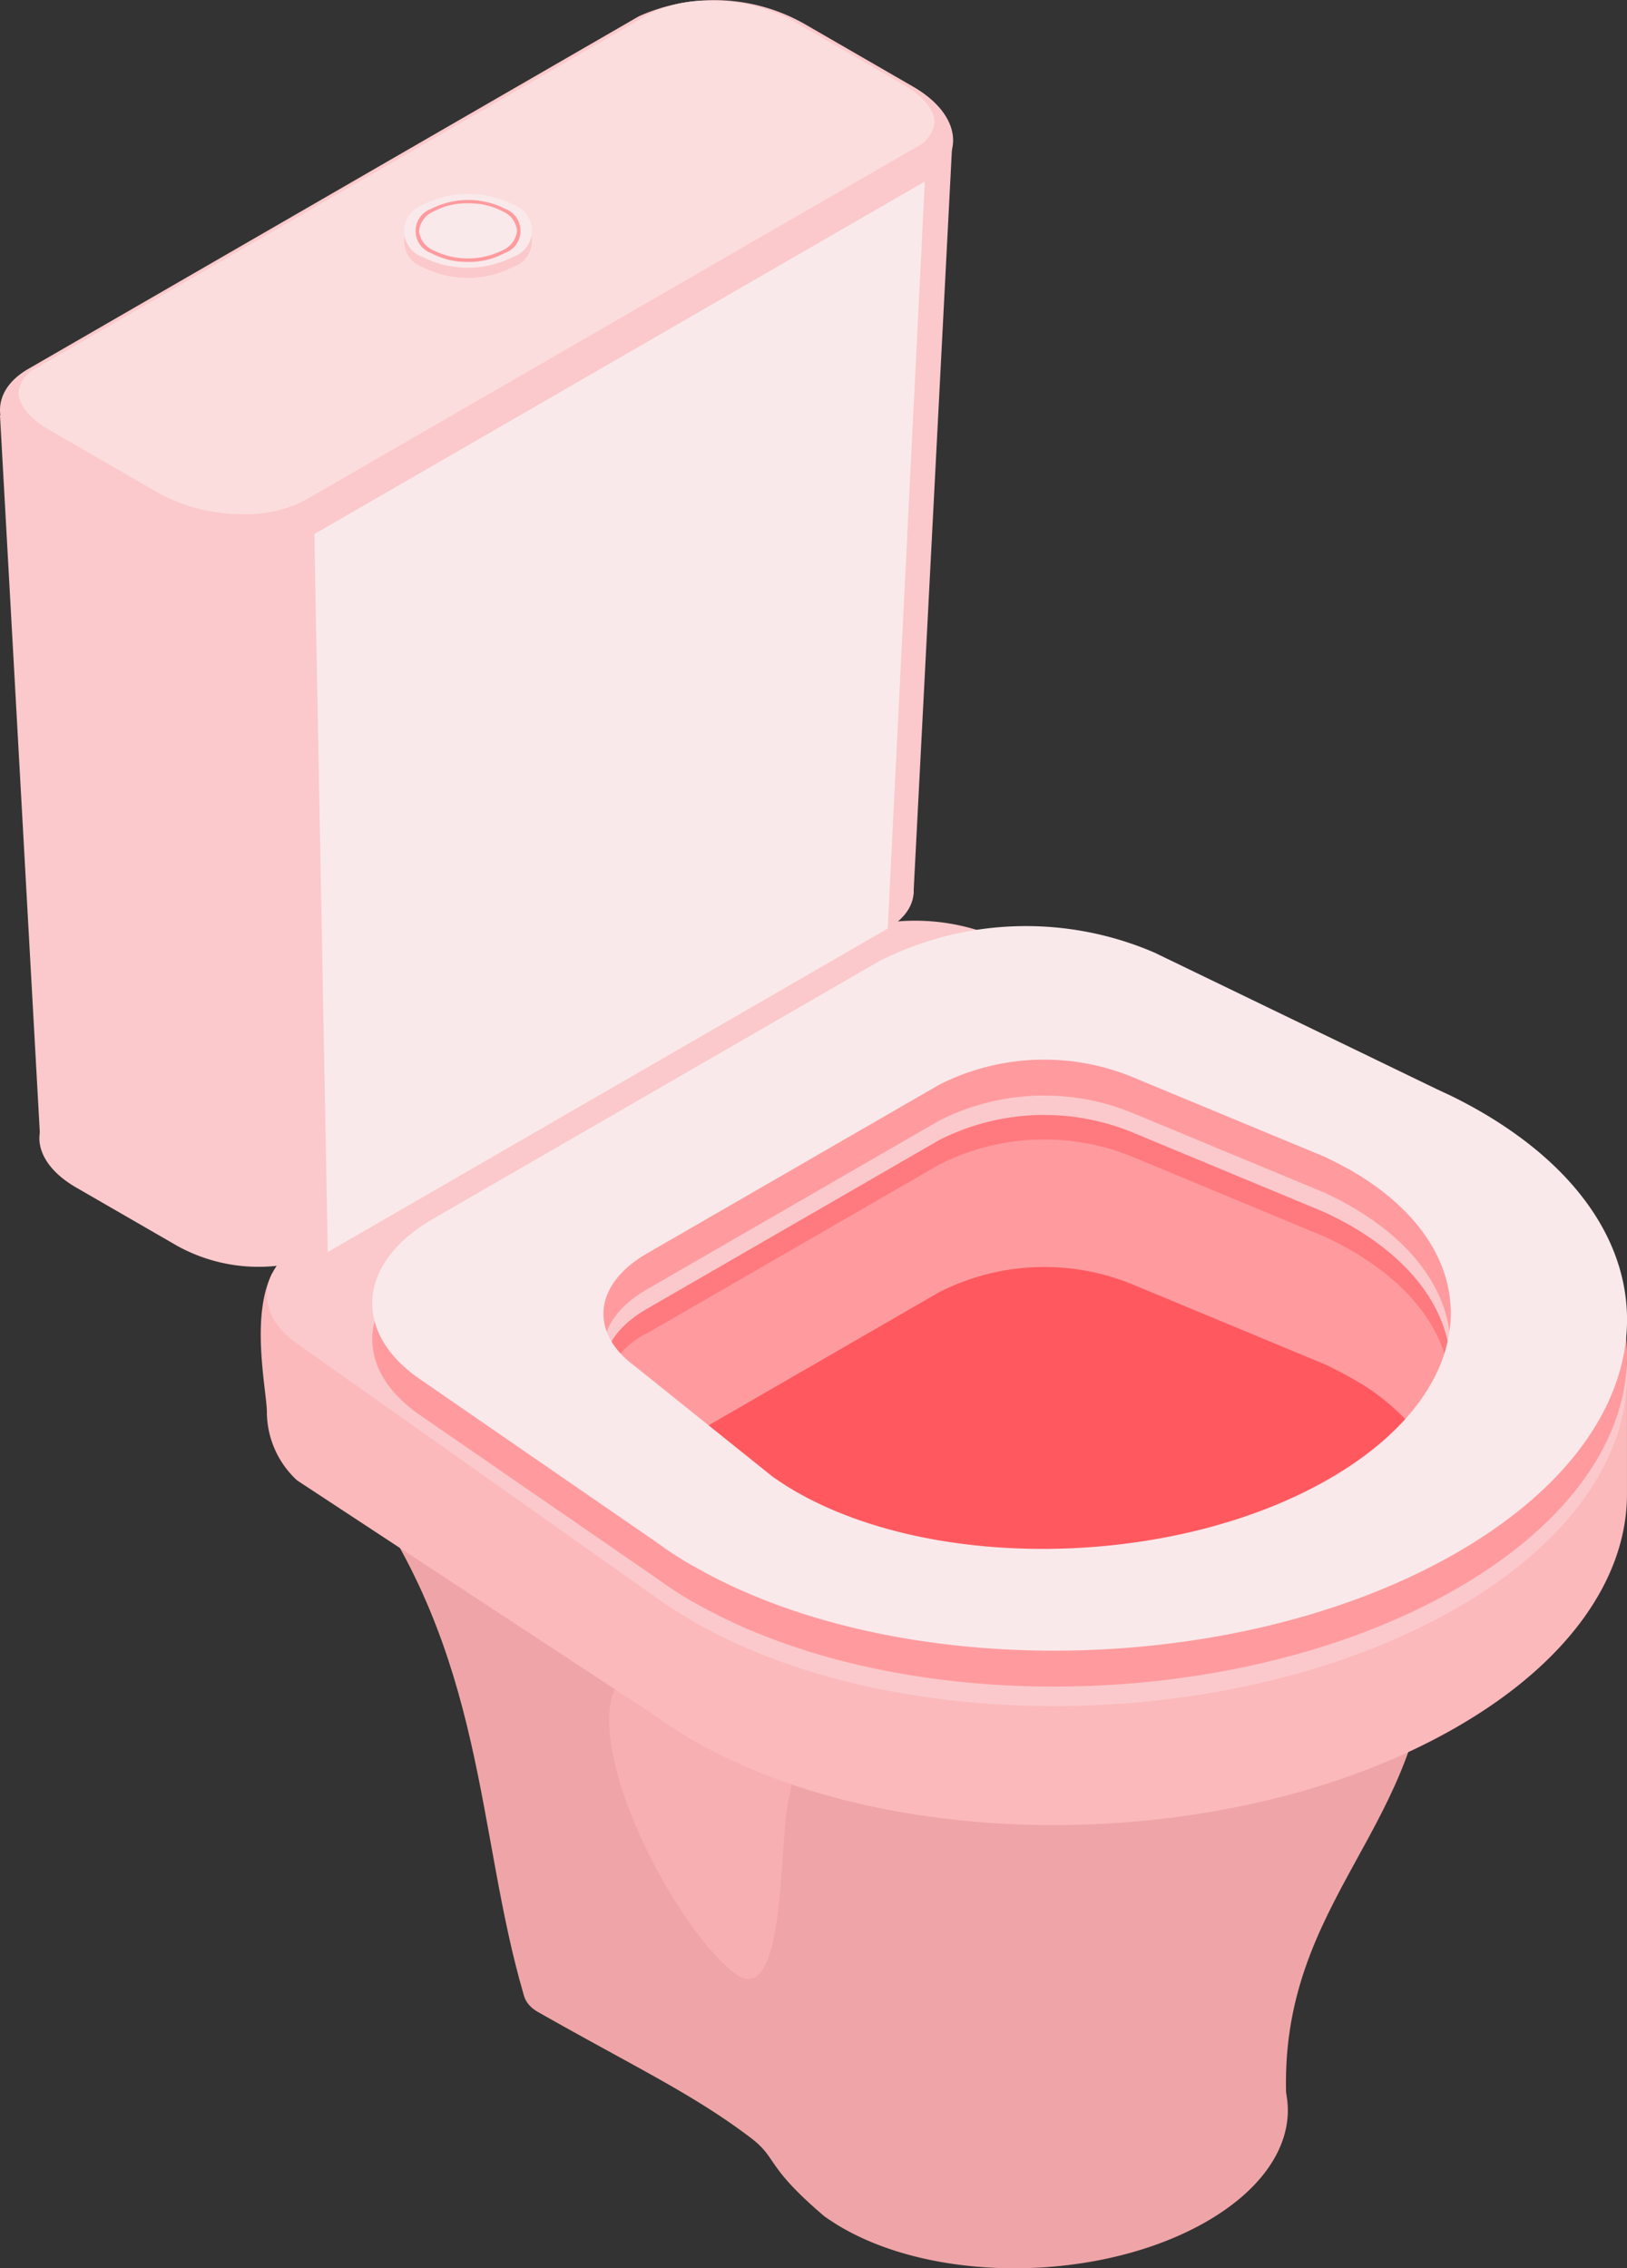 <svg id="bathroom-category-toilet" xmlns="http://www.w3.org/2000/svg" width="65.511" height="91.308" viewBox="0 0 65.511 91.308">
  <rect x="0" y="0" width="65.511" height="91.308" fill="#333333" stroke="none"/>
  <path id="패스_4931" data-name="패스 4931" d="M70,160.106c-.364-8.138,5.785-10.98,5.736-18.83C75.7,136.39,31.37,133.553,32.446,135c5.357,7.21,4.921,14.3,6.843,20.866,0,0,31.028,11.372,30.709,4.237" transform="translate(-18.206 -75.583)" fill="#efa5a7" fill-rule="evenodd"/>
  <path id="패스_4932" data-name="패스 4932" d="M60.363,175.742h0l-.107-.075a1.293,1.293,0,0,1-.112-.08c-2.391-2.038-1.849-2.311-2.953-3.149-2.32-1.759-4.621-2.826-8.555-5.058-.889-.5-.76-1.447.177-1.988L55.778,154.3a4.058,4.058,0,0,1,3.444-.1l15.95,9.507c.046.022.091,3.249.137,3.27l.131.061h0c.19.093.377.19.556.294,3.933,2.27,3.735,6.064-.44,8.475s-10.748,2.525-14.68.253c-.18-.1-.347-.211-.509-.319" transform="translate(-26.967 -86.385)" fill="#efa5a7" fill-rule="evenodd"/>
  <path id="패스_4933" data-name="패스 4933" d="M55.953,154.786c-.372,3.069,2.838,8.983,4.99,10.666s1.809-5.521,2.214-6.985-.374-2.619-1.933-3.68-4.927-2.837-5.271,0" transform="translate(-31.397 -86.043)" fill="#f7afb1" fill-rule="evenodd"/>
  <g id="그룹_4244" data-name="그룹 4244" transform="translate(10.499 42.572)">
    <path id="패스_4934" data-name="패스 4934" d="M16.541,27.287l-.005,0-.223-.157q-.119-.081-.235-.167L1.674,17.5A3.763,3.763,0,0,1,.459,14.786C.474,14-.229,10.935.672,9.168L22.721,1.4a8.495,8.495,0,0,1,7.219-.215L47.582,9.5c.1.045.192.089.286.136l.276.129-.007,0c.4.195.789.4,1.164.615,3.956,2.283,5.917-.139,5.922,2.943v4.767c-.016,3.324-2.313,6.717-6.845,9.334-8.753,5.052-22.53,5.293-30.772.532q-.545-.316-1.066-.671" transform="translate(-0.212 -0.481)" fill="#fbb9bb" fill-rule="evenodd"/>
  </g>
  <g id="그룹_4245" data-name="그룹 4245" transform="translate(10.746 37.065)">
    <path id="패스_4935" data-name="패스 4935" d="M16.857,28.314l-.005,0-.223-.157q-.119-.081-.235-.167L1.99,17.807C.237,16.575.4,14.773,2.36,13.639L23.037,1.7a8.489,8.489,0,0,1,7.219-.215L47.9,9.8c.1.045.192.089.286.136l.276.129-.007,0c.4.195.789.4,1.164.615,8.243,4.758,7.83,12.714-.923,17.767s-22.53,5.293-30.772.532q-.545-.316-1.066-.671" transform="translate(-0.775 -0.786)" fill="#fbc9cb" fill-rule="evenodd"/>
  </g>
  <path id="패스_4936" data-name="패스 4936" d="M88.571,115.663a11.089,11.089,0,0,1-3.943,3.566c-6.168,3.561-15.818,3.785-21.512.5q-.369-.216-.723-.456l-.159-.106-4.224-3.389-1.377-1.1c-1.822-1.354-1.6-3.287.511-4.507l11.778-6.8a9.352,9.352,0,0,1,7.809-.3l7.739,3.216.226.112c.323.156.572.289.792.417,4.013,2.316,5,5.769,3.082,8.852" transform="translate(-31.104 -57.465)" fill="#ff9b9f" fill-rule="evenodd"/>
  <path id="패스_4937" data-name="패스 4937" d="M91.913,123.485a11.09,11.09,0,0,1-3.943,3.566c-6.167,3.561-15.818,3.785-21.512.5q-.369-.216-.723-.456l-.159-.106L61.353,123.6l10.912-6.3A9.351,9.351,0,0,1,80.074,117l7.739,3.216.226.109c.323.161.572.293.792.418a9.028,9.028,0,0,1,3.082,2.743" transform="translate(-34.446 -65.287)" fill="#ff595f" fill-rule="evenodd"/>
  <path id="패스_4938" data-name="패스 4938" d="M57.146,111.145l11.78-6.8a9.351,9.351,0,0,1,7.809-.3l7.738,3.216.228.111c.319.159.57.291.79.418,2.484,1.432,3.809,3.3,4,5.246.214-2.29-1.106-4.555-4-6.23q-.389-.22-.79-.417l-.228-.111-7.738-3.216a9.359,9.359,0,0,0-7.809.294l-11.78,6.8c-1.369.79-1.943,1.88-1.681,2.916a3.294,3.294,0,0,1,1.681-1.934" transform="translate(-31.105 -57.466)" fill="#ff7a7f" fill-rule="evenodd"/>
  <path id="패스_4939" data-name="패스 4939" d="M15.227,89.663,37.776,76.645c1.549-.895,1.354-2.472-.437-3.505L33.284,70.8a6.778,6.778,0,0,0-6.073-.253L4.663,83.564c-1.551.9-1.354,2.474.436,3.507l4.056,2.341a6.771,6.771,0,0,0,6.072.251" transform="translate(-2.031 -39.268)" fill="#fbc9cb" fill-rule="evenodd"/>
  <path id="패스_4940" data-name="패스 4940" d="M0,23.831,1.637,53.295,36.781,43.1l1.572-30.438Z" transform="translate(0 -7.107)" fill="#fbc9cb" fill-rule="evenodd"/>
  <path id="패스_4941" data-name="패스 4941" d="M12.657,21.5,37.237,7.308c1.69-.975,1.475-2.7-.476-3.823L32.34.933A7.385,7.385,0,0,0,25.72.658L1.14,14.85c-1.69.974-1.475,2.695.476,3.821l4.421,2.552a7.382,7.382,0,0,0,6.62.275" transform="translate(0 0)" fill="#fbc9cb" fill-rule="evenodd"/>
  <path id="패스_4942" data-name="패스 4942" d="M10.74,20.734A6.942,6.942,0,0,1,7.367,19.9L2.946,17.348C2.167,16.9,1.7,16.332,1.7,15.832A1.3,1.3,0,0,1,2.47,14.82L27.05.629A5.119,5.119,0,0,1,29.55.07,6.94,6.94,0,0,1,32.923.9l4.423,2.553c.777.448,1.241,1.015,1.241,1.516a1.3,1.3,0,0,1-.767,1.012L13.24,20.175A5.117,5.117,0,0,1,10.74,20.734Z" transform="translate(-0.957 -0.039)" fill="#fcddde" fill-rule="evenodd"/>
  <path id="패스_4943" data-name="패스 4943" d="M51.2,111.046q-.368-.217-.722-.456l-.159-.107-5.6-4.492c-1.824-1.354-1.606-3.287.509-4.508l11.78-6.8a9.354,9.354,0,0,1,7.807-.294L72.555,97.6l.226.113c.321.157.572.289.792.417,5.693,3.287,5.307,8.857-.861,12.418s-15.818,3.785-21.51.5m-4.12,3c8.244,4.76,22.021,4.52,30.774-.532s9.164-13.007.921-17.767q-.571-.326-1.163-.615l0,0L77.344,95l-.286-.136-11.375-5.5A13.064,13.064,0,0,0,54.6,89.71L36.616,100.091c-3.012,1.739-3.267,4.505-.59,6.4l9.527,6.565c.076.057.157.113.236.167l.221.159,0,0q.521.354,1.067.671" transform="translate(-19.187 -49.575)" fill="#ff9b9f" fill-rule="evenodd"/>
  <path id="패스_4944" data-name="패스 4944" d="M51.2,107.746q-.369-.215-.722-.456l-.159-.107-5.6-4.492c-1.824-1.354-1.606-3.287.509-4.507l11.78-6.8a9.354,9.354,0,0,1,7.807-.294L72.555,94.3l.226.111q.4.2.792.417c5.693,3.287,5.307,8.859-.861,12.42s-15.818,3.783-21.51.5m-4.12,3c8.244,4.76,22.021,4.522,30.774-.532s9.164-13.007.921-17.765q-.571-.328-1.163-.617l0,0-.275-.129c-.1-.045-.19-.091-.286-.134l-11.375-5.5a13.071,13.071,0,0,0-11.086.34L36.616,96.791c-3.012,1.739-3.267,4.507-.59,6.4l9.527,6.567c.076.055.157.111.236.167l.221.157,0,0c.341.23.691.456,1.067.671" transform="translate(-19.187 -47.722)" fill="#fae9ea" fill-rule="evenodd"/>
  <path id="패스_4945" data-name="패스 4945" d="M37.853,21.269a4.021,4.021,0,0,0,3.639-.007,1.109,1.109,0,0,0,.011-2.1,4.02,4.02,0,0,0-3.639.007,1.109,1.109,0,0,0-.012,2.1" transform="translate(-20.832 -10.515)" fill="#fbc9cb" fill-rule="evenodd"/>
  <path id="패스_4946" data-name="패스 4946" d="M37.853,20.339a4.021,4.021,0,0,0,3.639-.007,1.109,1.109,0,0,0,.011-2.1,4.014,4.014,0,0,0-3.639.007,1.109,1.109,0,0,0-.012,2.1" transform="translate(-20.832 -9.993)" fill="#fae9ea" fill-rule="evenodd"/>
  <path id="패스_4947" data-name="패스 4947" d="M40.28,18.482a2.884,2.884,0,0,0-1.417.338.954.954,0,0,0-.567.78.942.942,0,0,0,.559.767,3.124,3.124,0,0,0,2.817,0,.965.965,0,0,0,.569-.779.948.948,0,0,0-.559-.771,2.867,2.867,0,0,0-1.4-.332m-.025,2.356a3.011,3.011,0,0,1-1.47-.351.948.948,0,0,1,.008-1.789,3.276,3.276,0,0,1,2.958,0,.946.946,0,0,1-.01,1.785,3.021,3.021,0,0,1-1.486.357" transform="translate(-21.422 -10.299)" fill="#ff9b9f" fill-rule="evenodd"/>
  <path id="패스_4948" data-name="패스 4948" d="M28.86,30.854l.541,28.9L51.947,46.733l1.493-30.07Z" transform="translate(-16.203 -9.355)" fill="#fae9ea" fill-rule="evenodd"/>
</svg>
